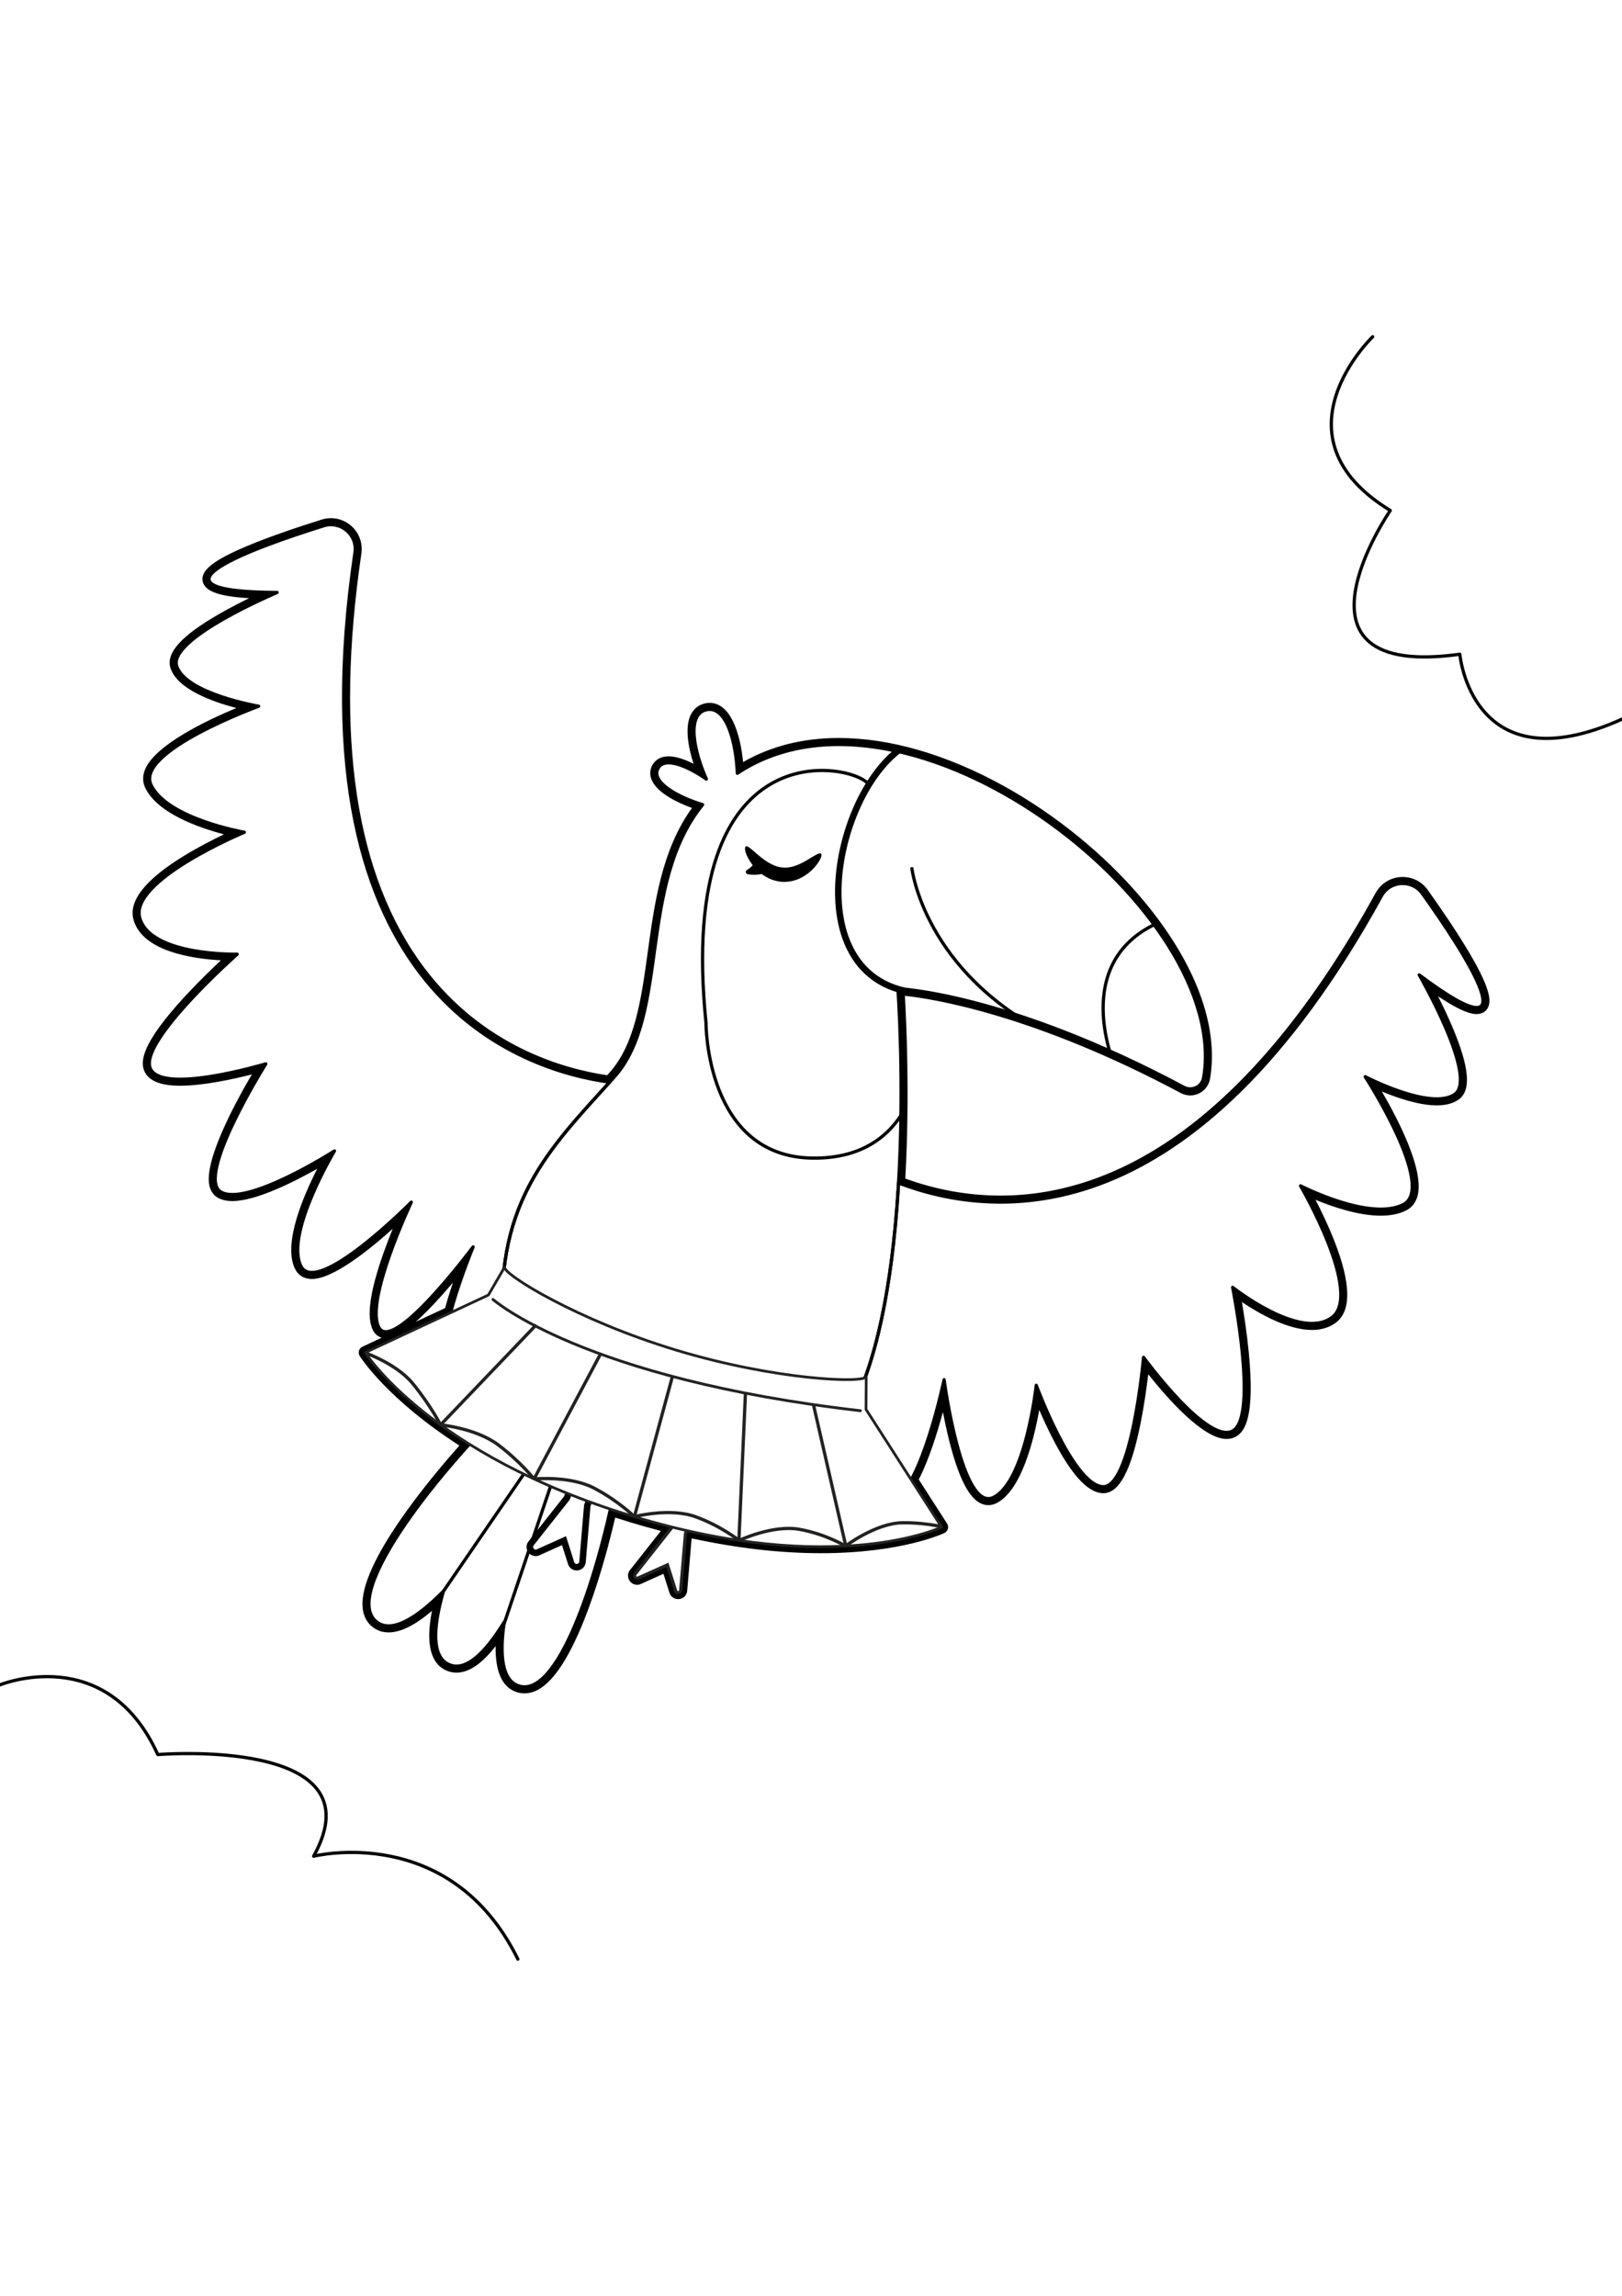 <?xml version="1.0" encoding="utf-8"?>
<!-- Generator: Adobe Illustrator 27.5.0, SVG Export Plug-In . SVG Version: 6.00 Build 0)  -->
<svg xmlns="http://www.w3.org/2000/svg" xmlns:xlink="http://www.w3.org/1999/xlink" viewBox="0 0 500 500" width="595" height="842" preserveAspectRatio="xMidYMid meet" data-scaled="true">
<g id="BACKGROUND">
	<g>
		<rect style="fill:#FFFFFF;" width="500" height="500"/>
		<path style="fill:none;stroke:#000000;stroke-linecap:round;stroke-linejoin:round;stroke-miterlimit:10;" d="M159.638,500
			c-20.887-42.286-62.96-31.714-62.96-31.714c20.589-37-48.04-31.331-48.04-31.331C32.823,402.044,0,415.471,0,415.471"/>
		<path style="fill:none;stroke:#000000;stroke-linecap:round;stroke-linejoin:round;stroke-miterlimit:10;" d="M500,117.852
			c-46.321,20.863-49.994-20.006-49.994-20.006c-57.446,8.003-21.435-44.299-21.435-44.299C391.13,30.682,423.14,0,423.14,0"/>
	</g>
</g>
<g id="OBJECTS">
	<g>
		<g>
			<g>
				<polyline points="116.122,396.1 116.131,396.106 116.14,396.114 116.122,396.1 				"/>
			</g>
			<g>
				<path d="M102.023,57.91c4.386,0,8.091,3.911,7.405,8.587c-20.151,137.35,52.116,159.64,78.501,163.223
					c0.462-0.51,0.924-1.02,1.389-1.535c17.226-19.11,7.16-59.091,27.272-83.976c-7.285-2.172-16.021-6.827-13.788-11.15
					c0.641-1.235,1.822-1.753,3.321-1.753c3.154,0,7.719,2.292,11.631,5.02c-3.813-8.508-6.206-19.891-0.065-21.361
					c0.366-0.087,0.72-0.129,1.063-0.129c5.526,0.001,8.205,10.845,8.54,19.695c0.889-0.588,1.804-1.163,2.763-1.714
					c8.623-4.958,18.334-7.163,28.533-7.163c53.262,0.003,119.701,60.175,112.454,102.669c-0.36,2.109-2.188,3.488-4.142,3.488
					c-0.661,0-1.337-0.158-1.975-0.499c-54.305-28.998-88.132-30.391-88.132-30.391s2.07,28.08,0.201,59.874
					c8.426,3.212,19.133,5.887,31.437,5.887c32.334,0,75.666-18.491,117.383-94.32c1.41-2.564,3.984-3.877,6.57-3.877
					c2.296,0,4.603,1.036,6.11,3.152c9.394,13.185,23.926,35.103,16.685,35.103c-2.619,0-8.089-2.871-17.678-10.06
					c0,0,18.343,31.737,10.927,36.814c-1.442,0.987-3.363,1.384-5.526,1.384c-8.963,0-22.046-6.831-22.046-6.831
					s22.057,34.156,11.735,39.408c-1.984,1.01-4.375,1.417-6.945,1.417c-10.797,0-24.731-7.201-24.731-7.201
					s19.471,33.384,9.645,40.597c-1.76,1.292-3.871,1.822-6.15,1.822c-10.446,0-24.434-11.137-24.434-11.137
					s7.883,39.262,0.216,44.149c-0.627,0.4-1.335,0.583-2.11,0.583c-8.695,0-25.564-23.146-25.564-23.146
					s-3.533,39.868-12.445,39.868c-0.108,0-0.218-0.006-0.328-0.018c-9.153-0.994-20.303-31.241-20.303-31.241
					s-3.182,29.289-13.061,34.481c-0.583,0.306-1.15,0.451-1.703,0.451c-8.803,0-13.649-36.656-13.649-36.656
					s-4.225,20.218-10.133,30.842l9.372,14.589c0,0-12.623,6.037-37.237,6.037c-11.287,0-25.096-1.27-41.365-4.973l-0.345,0.895
					l-1.474,17.434c0,0.516-0.407,0.805-0.813,0.805c-0.318,0-0.636-0.177-0.758-0.562l-2.534-7.993l-9.01,4.054
					c-0.117,0.053-0.232,0.076-0.341,0.076c-0.64,0-1.088-0.808-0.578-1.357l11.087-14.037l0.154-0.42
					c-3.878-0.966-7.878-2.059-12.018-3.313c-2.344-0.71-4.62-1.438-6.845-2.181c-6.008,26.642-16.21,54.765-26.518,54.765
					c-0.57,0-1.141-0.086-1.712-0.263c-5.118-1.608-6.067-9.284-4.518-19.741c-5.022,8.241-10.139,13.625-14.728,13.625
					c-0.773,0-1.533-0.153-2.273-0.471c-5.316-2.303-5.064-11.135-1.756-22.605c-6.434,6.498-12.39,10.67-16.892,10.67
					c-1.363,0-2.592-0.382-3.661-1.198c-9.08-6.974,9.124-33.362,28.554-54.81c-23.563-14.678-32.104-28.235-32.104-28.235
					L138.9,300.77c2.558-9.722,6.945-20.269,6.945-20.269s-19.49,26.153-26.908,26.153c-0.921,0-1.657-0.403-2.145-1.311
					c-4.421-8.211,10-38.631,10-38.631s-21.446,21.677-30.641,21.677c-1.565,0-2.775-0.628-3.464-2.098
					c-4.737-10.105,10.421-35.368,10.421-35.368s-21.031,13.45-31.458,13.45c-1.422,0-2.647-0.25-3.594-0.819
					C60.16,258.817,81.95,224.08,81.95,224.08s-15.785,4.751-26.43,4.751c-4.635,0-8.297-0.901-9.254-3.488
					c-3.158-8.526,26.842-35.053,26.842-35.053s-0.252,0.006-0.711,0.006c-4.246,0-26.154-0.515-29.289-11.059
					c-3.474-11.684,32.21-26.526,32.21-26.526s-23.684-4.105-28.737-14.526c-5.053-10.421,33.158-24.316,33.158-24.316
					s-22.421-3.789-25.263-12.316s30.947-22.737,30.947-22.737c-45.118-0.24-6.703-13.977,14.337-20.557
					C100.523,58.022,101.282,57.91,102.023,57.91 M102.024,55.91C102.024,55.91,102.024,55.91,102.024,55.91
					c-0.962,0-1.924,0.148-2.86,0.441c-6.578,2.057-15.979,5.171-23.404,8.322c-9.948,4.221-13.806,7.277-13.315,10.548
					c0.521,3.475,5.897,4.866,14.337,5.36c-2.692,1.313-5.804,2.91-8.888,4.67c-12.014,6.857-16.88,12.238-15.314,16.935
					c2.165,6.497,13.009,10.343,20.292,12.232c-9.146,3.81-25.09,11.385-28.173,18.989c-0.791,1.951-0.762,3.905,0.084,5.65
					c3.808,7.853,16.595,12.284,24.264,14.294c-3.342,1.595-7.795,3.864-12.176,6.533c-12.136,7.394-17.411,14.097-15.679,19.923
					c2.872,9.66,18.159,11.893,26.903,12.369c-2.878,2.7-7.048,6.739-11.061,11.086C43.55,217.87,43.36,223.257,44.39,226.038
					c1.178,3.18,4.923,4.793,11.13,4.793c7.213,0,16.525-2.063,22.122-3.496c-5.022,8.542-14.911,26.707-13.069,34.4
					c0.477,1.991,1.597,3.02,2.452,3.534c1.22,0.732,2.776,1.104,4.623,1.104c7.265,0,18.933-5.88,26.152-9.959
					c-4.364,8.526-10.549,22.995-6.925,30.727c0.982,2.095,2.855,3.249,5.275,3.249c6.495,0,17.569-8.875,24.903-15.473
					c-0.912,2.25-1.886,4.767-2.805,7.366c-4.307,12.178-5.359,20.032-3.217,24.01c0.604,1.121,1.515,1.872,2.631,2.19l-5.927,2.768
					c-0.52,0.243-0.911,0.698-1.072,1.248c-0.162,0.551-0.079,1.144,0.227,1.63c0.348,0.553,8.562,13.344,30.727,27.594
					c-9.057,10.184-31.053,36.445-29.839,49.914c0.234,2.601,1.289,4.639,3.136,6.057c1.403,1.071,3.043,1.612,4.879,1.612
					c3.708,0,8.108-2.18,13.358-6.637c-1.96,10.081-0.457,16.262,4.495,18.408c0.985,0.423,2.015,0.636,3.068,0.636
					c3.81,0,7.788-2.685,12.063-8.172c-0.122,8.017,2.081,12.781,6.583,14.195c0.761,0.236,1.536,0.355,2.311,0.355
					c5.698,0,11.161-6.078,16.7-18.582c4.069-9.185,8.049-21.759,11.277-35.597c1.63,0.53,3.217,1.028,4.806,1.509
					c3.047,0.923,6.154,1.798,9.268,2.612l-9.444,11.957c-0.715,0.824-0.89,1.944-0.453,2.945c0.45,1.031,1.456,1.697,2.564,1.697
					c0.399,0,0.79-0.085,1.162-0.252l6.961-3.133l1.855,5.852c0.371,1.171,1.442,1.957,2.664,1.957c1.542,0,2.757-1.177,2.811-2.698
					l1.356-16.044c13.93,3.041,27.32,4.582,39.829,4.582c24.783,0,37.568-5.979,38.1-6.233c0.518-0.247,0.904-0.706,1.061-1.258
					c0.157-0.552,0.069-1.145-0.241-1.628l-8.736-13.599c3.126-6.028,5.72-14.365,7.449-20.779c0.524,2.717,1.175,5.772,1.95,8.845
					c3.414,13.535,7.248,19.839,12.065,19.839c0.888,0,1.774-0.229,2.633-0.68c7.56-3.973,11.372-19.246,13.044-28.676
					c1.098,2.539,2.469,5.541,4.026,8.584c5.622,10.991,10.577,16.574,15.148,17.071c0.183,0.02,0.364,0.03,0.544,0.03
					c4.918,0,8.58-6.845,11.525-21.541c1.123-5.604,1.901-11.249,2.369-15.133c5.494,6.939,16.774,19.952,24.115,19.952
					c1.18,0,2.252-0.302,3.185-0.896c2.501-1.594,5.604-6.002,3.683-25.787c-0.572-5.891-1.456-11.632-2.118-15.522
					c5.106,3.434,14.053,8.611,21.578,8.611c2.869,0,5.336-0.744,7.334-2.21c4.899-3.596,4.745-12.124-0.46-25.348
					c-1.879-4.774-4.057-9.272-5.757-12.562c5.201,2.154,13.191,4.902,20.119,4.902c3.078,0,5.72-0.55,7.852-1.635
					c1.729-0.88,2.932-2.419,3.48-4.452c2.139-7.932-6.013-23.629-10.998-32.183c4.763,1.976,11.475,4.275,16.923,4.275
					c2.736,0,4.975-0.583,6.656-1.734c4.085-2.797,3.458-10.025-1.973-22.747c-1.403-3.285-2.927-6.456-4.286-9.139
					c7.244,4.814,10.221,5.481,11.88,5.481c2.15,0,3.104-1.226,3.48-1.957c0.962-1.866,1.081-5.256-5.326-16.255
					c-3.985-6.842-9.383-14.681-13.21-20.052c-1.807-2.536-4.628-3.991-7.739-3.992c-3.466,0-6.655,1.882-8.322,4.912
					c-18.84,34.245-39.568,59.453-61.607,74.923c-17.357,12.184-35.533,18.361-54.024,18.361c-9.896,0-19.765-1.765-29.356-5.247
					c1.42-25.746,0.294-49.044-0.137-56.323c8.346,0.894,39.605,5.699,85.045,29.964c0.9,0.48,1.909,0.734,2.917,0.734
					c3.034,0,5.605-2.167,6.114-5.152c2.798-16.405-4.65-36.092-20.972-55.435c-11.524-13.656-26.769-26.068-42.927-34.95
					c-17.399-9.564-34.871-14.62-50.526-14.62c-11.017-0.001-20.95,2.498-29.522,7.425c-0.869-9.046-3.938-18.242-10.313-18.243
					c-0.502,0-1.015,0.061-1.526,0.183c-1.916,0.459-3.397,1.656-4.286,3.462c-1.8,3.658-0.947,9.562,0.855,15.13
					c-2.441-1.24-5.244-2.304-7.674-2.305c-2.339,0-4.148,1.005-5.096,2.831c-0.728,1.409-0.772,2.95-0.13,4.46
					c1.777,4.178,8.424,7.164,12.41,8.622c-9.276,12.924-11.488,28.921-13.631,44.421c-2.021,14.619-3.93,28.427-11.843,37.206
					l-0.674,0.745c-13.7-2.032-38.263-9.062-56.399-33.164c-21.145-28.1-27.656-71.045-19.353-127.64
					c0.4-2.729-0.4-5.485-2.195-7.564C107.393,57.118,104.773,55.911,102.024,55.91L102.024,55.91L102.024,55.91z M128.167,303.575
					c2.286-2.013,5.073-4.806,8.502-8.671c1.018-1.148,2.01-2.298,2.954-3.415c-0.84,2.498-1.685,5.192-2.413,7.863L128.167,303.575
					L128.167,303.575z"/>
			</g>
		</g>
		<g>
			<g>
				<g>
					<defs>
						<path id="XMLID_1_" d="M230.055,132.817c-0.959,0.551-1.873,1.126-2.763,1.714c-0.356-9.401-3.355-21.05-9.603-19.567
							c-6.14,1.471-3.747,12.853,0.065,21.361c-5.772-4.024-12.962-7.1-14.952-3.267c-2.233,4.323,6.503,8.978,13.788,11.15
							c-20.112,24.885-10.046,64.866-27.272,83.976c-20.211,22.421-38.323,39.321-33.789,82.105
							c5.053,47.684,64.842,62,97.263,33.368c32.421-28.632,24-142.737,24-142.737s33.827,1.393,88.132,30.391
							c2.525,1.348,5.637-0.167,6.118-2.99C379.676,177.693,283.71,101.966,230.055,132.817z"/>
					</defs>
					<clipPath id="XMLID_00000159436776390932389240000017554047483531693738_">
						<use xlink:href="#XMLID_1_"  style="overflow:visible;"/>
					</clipPath>
					
						<path style="clip-path:url(#XMLID_00000159436776390932389240000017554047483531693738_);fill:none;stroke:#000000;stroke-width:2;stroke-linecap:round;stroke-linejoin:round;stroke-miterlimit:10;" d="
						M290.098,123.29c-27.412-3.21-49.452,69.797-11.135,78.33"/>
					
						<path style="clip-path:url(#XMLID_00000159436776390932389240000017554047483531693738_);fill:none;stroke:#000000;stroke-linecap:round;stroke-linejoin:round;stroke-miterlimit:10;" d="
						M281.113,163.918c0,0,3.779,31.905,42.726,51.377"/>
					
						<path style="clip-path:url(#XMLID_00000159436776390932389240000017554047483531693738_);fill:none;stroke:#000000;stroke-linecap:round;stroke-linejoin:round;stroke-miterlimit:10;" d="
						M343.949,225.554c0,0-15.158-33.474,14.316-45.473"/>
					
						<path style="clip-path:url(#XMLID_00000159436776390932389240000017554047483531693738_);fill:none;stroke:#000000;stroke-linecap:round;stroke-linejoin:round;stroke-miterlimit:10;" d="
						M283.949,220.08c0,0-0.421,33.474-33.474,33.053c-33.053-0.421-32.842-41.684-32.842-41.684
						c-9.368-92.21,46.091-79.688,50.091-73.513"/>
					<g style="clip-path:url(#XMLID_00000159436776390932389240000017554047483531693738_);">
						<g>
							<g>
								<g>
									<path d="M253.107,159.328c0.432,0.373-0.137,2.035-1.996,4.168c-0.918,1.068-2.237,2.208-3.999,3.153
										c-0.875,0.481-1.9,0.847-3.004,1.116c-1.12,0.213-2.33,0.331-3.556,0.175c-1.219-0.152-2.374-0.488-3.396-0.953
										c-1.014-0.478-1.911-1.049-2.684-1.661c-1.532-1.241-2.614-2.584-3.359-3.782c-1.49-2.406-1.745-4.203-1.216-4.475
										c0.545-0.293,1.73,0.853,3.602,2.462c1.847,1.571,4.507,3.692,7.559,4.023c3.028,0.392,5.95-1.194,8.041-2.446
										C251.204,159.827,252.626,158.903,253.107,159.328z"/>
								</g>
							</g>
						</g>
						<path d="M236.013,165.236c-2.102,0.735-4.109,0.65-5.536,0.405c-0.641-0.11-0.797-0.97-0.233-1.295
							c1.405-0.811,2.079-1.87,2.079-1.87S234.673,164.65,236.013,165.236z"/>
					</g>
					
						<use xlink:href="#XMLID_1_"  style="overflow:visible;fill:none;stroke:#000000;stroke-linecap:round;stroke-linejoin:round;stroke-miterlimit:10;"/>
				</g>
				<polygon style="fill:none;stroke:#000000;stroke-linecap:round;stroke-linejoin:round;stroke-miterlimit:10;" points="
					217.683,114.966 217.689,114.965 217.695,114.963 				"/>
				<polygon style="fill:none;stroke:#000000;stroke-linecap:round;stroke-linejoin:round;stroke-miterlimit:10;" points="
					202.8,133.063 202.802,133.059 202.804,133.055 				"/>
			</g>
			<path style="fill:none;stroke:#000000;stroke-linecap:round;stroke-linejoin:round;stroke-miterlimit:10;" d="M187.929,229.721
				c-26.385-3.583-98.651-25.873-78.501-163.223c0.802-5.466-4.395-9.886-9.668-8.237c-21.04,6.58-59.456,20.317-14.337,20.557
				c0,0-33.789,14.211-30.947,22.737s25.263,12.316,25.263,12.316s-38.21,13.895-33.158,24.316
				c5.053,10.421,28.737,14.526,28.737,14.526s-35.684,14.842-32.21,26.526c3.474,11.684,30,11.053,30,11.053
				s-30,26.526-26.842,35.053c3.158,8.526,35.684-1.263,35.684-1.263s-21.789,34.737-13.895,39.474
				c7.895,4.737,35.053-12.632,35.053-12.632s-15.158,25.263-10.421,35.368c4.737,10.105,34.105-19.579,34.105-19.579
				s-14.421,30.421-10,38.631c4.421,8.21,29.052-24.842,29.052-24.842s-14.304,34.367-6.316,36.21
				c3.55,0.819,9.142-4.604,15.475-13.074C153.007,266.614,169.367,250.204,187.929,229.721z"/>
			<path style="fill:none;stroke:#000000;stroke-linecap:round;stroke-linejoin:round;stroke-miterlimit:10;" d="M438.493,171.639
				c-3.206-4.499-10.017-4.116-12.68,0.724c-57.592,104.683-118.249,100.087-148.82,88.433
				c-1.452,24.707-5.289,51.646-14.323,69.409c2.485,12.219,7.251,30.668,12.989,28.049c8.483-3.872,15.368-36.827,15.368-36.827
				s5.472,41.397,15.351,36.206c9.879-5.192,13.061-34.481,13.061-34.481s11.15,30.247,20.303,31.241
				c9.153,0.994,12.773-39.851,12.773-39.851s20.007,27.45,27.674,22.563c7.667-4.887-0.216-44.149-0.216-44.149
				s20.758,16.528,30.584,9.315c9.827-7.213-9.645-40.597-9.645-40.597s21.354,11.036,31.676,5.784
				c10.322-5.252-11.735-39.408-11.735-39.408s20.157,10.525,27.572,5.447c7.415-5.078-10.927-36.814-10.927-36.814
				C473.6,223.747,451.285,189.594,438.493,171.639z"/>
			<polygon style="fill:none;stroke:#000000;stroke-linecap:round;stroke-linejoin:round;stroke-miterlimit:10;" points="
				116.14,396.114 116.131,396.106 116.122,396.1 			"/>
			<polygon style="fill:none;stroke:#000000;stroke-linecap:round;stroke-linejoin:round;stroke-miterlimit:10;" points="
				138.45,409.245 138.44,409.239 138.429,409.236 			"/>
			<g>
				<defs>
					<path id="XMLID_3_" d="M159.593,326.031c-23.063,21.72-54.896,61.292-43.462,70.075c4.6,3.511,12.171-1.006,20.553-9.472
						c-3.308,11.47-3.56,20.301,1.756,22.605c5.134,2.206,11.132-3.524,17.001-13.154c-1.549,10.456-0.6,18.133,4.518,19.741
						c11.81,3.671,23.779-31.734,29.755-61.675C176.596,349.113,165.448,339.611,159.593,326.031z"/>
				</defs>
				<clipPath id="XMLID_00000149351550169248424480000014564049147292084920_">
					<use xlink:href="#XMLID_3_"  style="overflow:visible;"/>
				</clipPath>
				
					<line style="clip-path:url(#XMLID_00000149351550169248424480000014564049147292084920_);fill:none;stroke:#000000;stroke-linecap:round;stroke-linejoin:round;stroke-miterlimit:10;" x1="136.684" y1="386.634" x2="164.883" y2="345.499"/>
				
					<line style="clip-path:url(#XMLID_00000149351550169248424480000014564049147292084920_);fill:none;stroke:#000000;stroke-linecap:round;stroke-linejoin:round;stroke-miterlimit:10;" x1="155.337" y1="396.833" x2="171.533" y2="348.907"/>
				
					<use xlink:href="#XMLID_3_"  style="overflow:visible;fill:none;stroke:#000000;stroke-linecap:round;stroke-linejoin:round;stroke-miterlimit:10;"/>
			</g>
			<polygon style="fill:none;stroke:#000000;stroke-linecap:round;stroke-linejoin:round;stroke-miterlimit:10;" points="
				159.97,415.83 159.959,415.826 159.948,415.823 			"/>
			<g>
				<path d="M182.08,345.499c0.313,0,0.632,0.061,0.94,0.19c1.22,0.511,1.81,1.9,1.331,3.133l-4.297,11.153l-1.474,17.434
					c0,0.516-0.407,0.805-0.813,0.805c-0.318,0-0.636-0.177-0.758-0.562l-2.534-7.993l-9.009,4.054
					c-0.117,0.053-0.232,0.076-0.341,0.076c-0.64,0-1.088-0.808-0.578-1.357l11.087-14.037l4.163-11.316
					C180.165,346.099,181.096,345.499,182.08,345.499 M182.08,343.499c-1.839,0-3.509,1.157-4.156,2.878l-4.057,11.03
					l-10.853,13.741c-0.715,0.824-0.89,1.943-0.453,2.945c0.45,1.031,1.456,1.697,2.564,1.697c0.399,0,0.79-0.085,1.162-0.252
					l6.961-3.133l1.856,5.852c0.371,1.171,1.442,1.957,2.664,1.957c1.542,0,2.757-1.177,2.811-2.698l1.444-17.088l4.194-10.887
					c0.877-2.255-0.187-4.76-2.425-5.697C183.246,343.615,182.67,343.499,182.08,343.499L182.08,343.499z"/>
			</g>
			<path id="XMLID_2_" style="fill:#FFFFFF;stroke:#222221;stroke-miterlimit:10;" d="M211.06,355.922l-4.163,11.316l-11.087,14.037
				c-0.597,0.643,0.12,1.641,0.919,1.281l9.01-4.054l2.534,7.993c0.278,0.876,1.571,0.676,1.571-0.243l1.474-17.434l4.296-11.153
				c0.479-1.232-0.111-2.622-1.331-3.133l0,0C213.009,353.997,211.546,354.628,211.06,355.922z"/>
			<g>
				<defs>
					<path id="XMLID_4_" d="M195.033,363.505c62.615,18.958,95.232,3.353,95.232,3.353l-23.31-36.285l0.066-10.097
						c-0.571,2.104-27.871,1.134-58.651-8.185c-30.779-9.319-53.382-23.458-52.811-25.562l-5.009,8.601l-37.969,17.732
						C112.581,313.061,132.418,344.547,195.033,363.505z"/>
				</defs>
				<use xlink:href="#XMLID_4_"  style="overflow:visible;fill:#FFFFFF;"/>
				<clipPath id="XMLID_00000135677528655478392580000004313479891374220721_">
					<use xlink:href="#XMLID_4_"  style="overflow:visible;"/>
				</clipPath>
				
					<path style="clip-path:url(#XMLID_00000135677528655478392580000004313479891374220721_);fill:none;stroke:#222221;stroke-width:0.865;stroke-linecap:round;stroke-linejoin:round;stroke-miterlimit:10;" d="
					M151.968,296.695c0,0,27.595,24.467,113.265,34.293"/>
				
					<path style="clip-path:url(#XMLID_00000135677528655478392580000004313479891374220721_);fill:none;stroke:#222221;stroke-width:1.007;stroke-linecap:round;stroke-linejoin:round;stroke-miterlimit:10;" d="
					M293.219,367.387c0,0-6.61-1.942-14.928-1.874c-8.318,0.068-17.647,7.185-17.647,7.185s-6.064-3.714-14.268-5.166
					c-8.204-1.452-18.54,3.436-18.54,3.436s-5.632-4.517-13.51-7.339c-7.878-2.822-18.766,0.004-18.766,0.004
					s-4.946-4.865-12.393-8.781c-7.446-3.916-18.541-2.831-18.541-2.831s-4.336-5.474-11.12-10.558
					c-6.784-5.084-17.693-6.117-17.693-6.117s-3.143-6.109-8.592-12.747c-5.449-6.638-16.197-10.009-16.197-10.009"/>
				
					<line style="clip-path:url(#XMLID_00000135677528655478392580000004313479891374220721_);fill:none;stroke:#222221;stroke-width:1.007;stroke-linecap:round;stroke-linejoin:round;stroke-miterlimit:10;" x1="135.814" y1="335.346" x2="164.99" y2="304.838"/>
				
					<line style="clip-path:url(#XMLID_00000135677528655478392580000004313479891374220721_);fill:none;stroke:#222221;stroke-width:1.007;stroke-linecap:round;stroke-linejoin:round;stroke-miterlimit:10;" x1="164.627" y1="352.021" x2="185.003" y2="313.696"/>
				
					<line style="clip-path:url(#XMLID_00000135677528655478392580000004313479891374220721_);fill:none;stroke:#222221;stroke-width:1.007;stroke-linecap:round;stroke-linejoin:round;stroke-miterlimit:10;" x1="260.737" y1="372.719" x2="250.812" y2="329.385"/>
				
					<line style="clip-path:url(#XMLID_00000135677528655478392580000004313479891374220721_);fill:none;stroke:#222221;stroke-width:1.007;stroke-linecap:round;stroke-linejoin:round;stroke-miterlimit:10;" x1="227.777" y1="370.894" x2="229.782" y2="325.828"/>
				
					<line style="clip-path:url(#XMLID_00000135677528655478392580000004313479891374220721_);fill:none;stroke:#222221;stroke-width:1.007;stroke-linecap:round;stroke-linejoin:round;stroke-miterlimit:10;" x1="195.561" y1="363.633" x2="207.228" y2="320.638"/>
				
					<use xlink:href="#XMLID_4_"  style="overflow:visible;fill:none;stroke:#222221;stroke-width:0.832;stroke-linecap:round;stroke-linejoin:round;stroke-miterlimit:10;"/>
			</g>
		</g>
	</g>
</g>
</svg>
